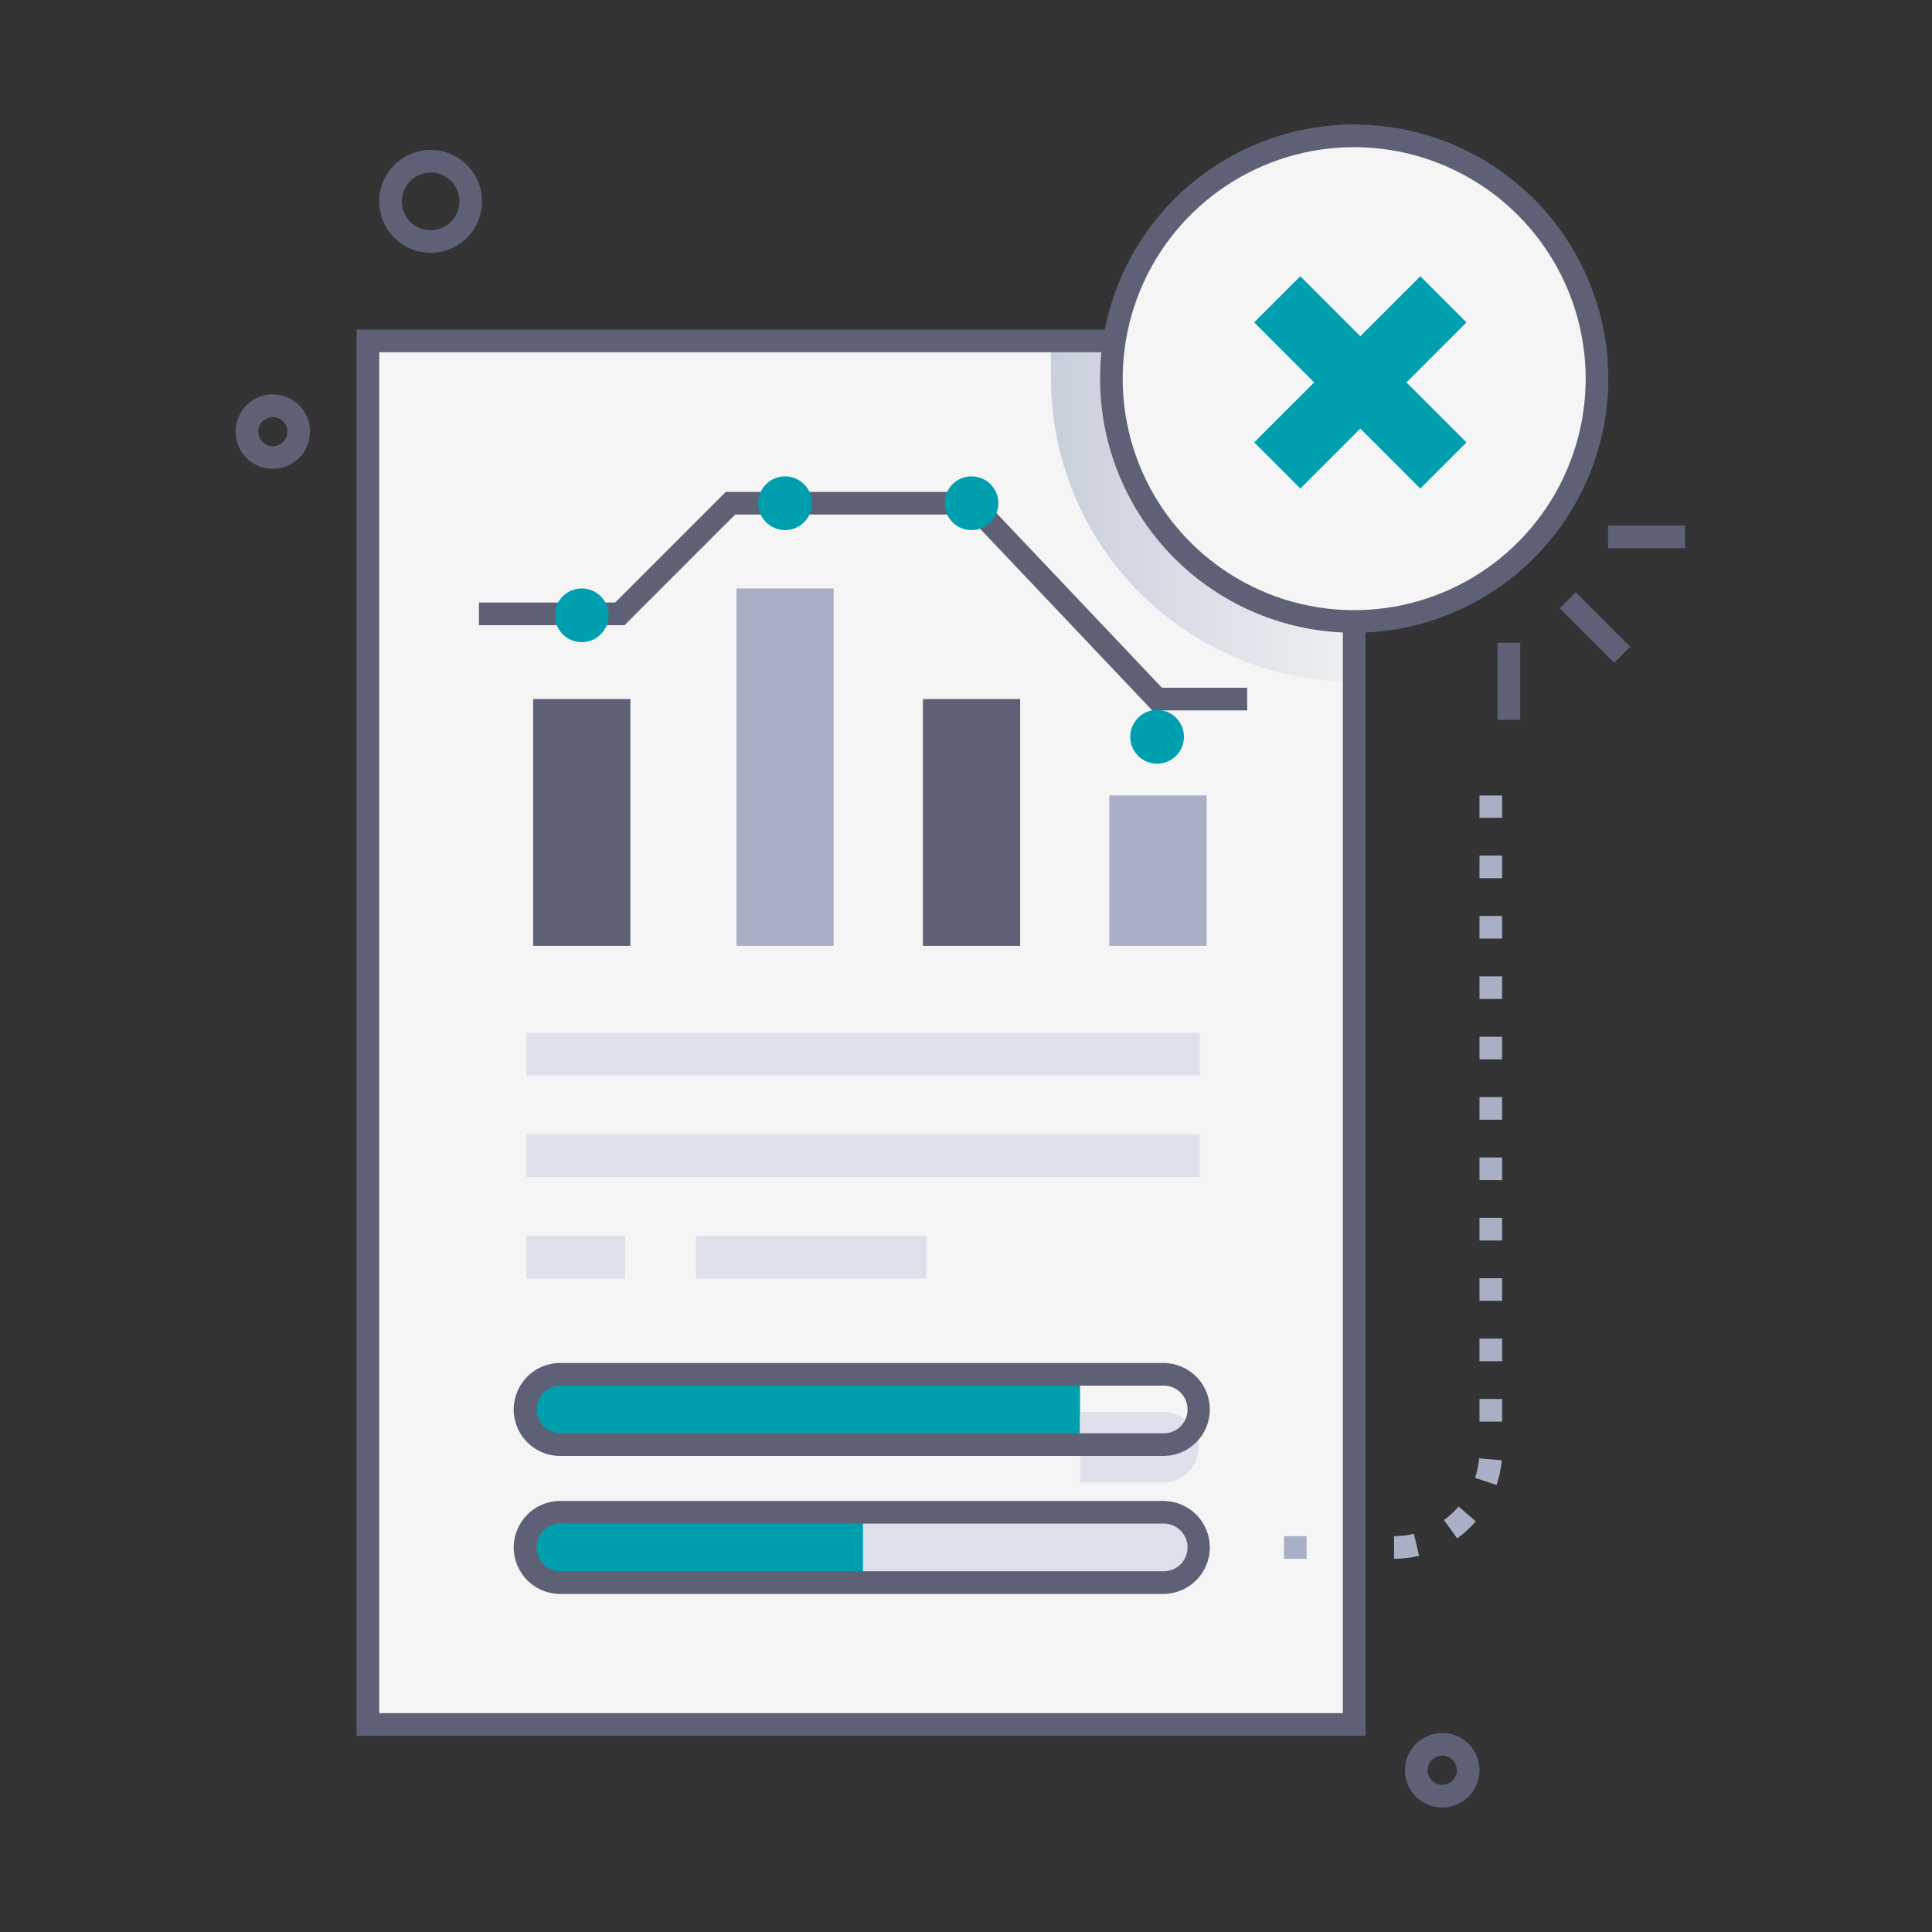 <svg width="148" height="148" viewBox="0 0 148 148" fill="none" xmlns="http://www.w3.org/2000/svg">
<rect x="0" y="0" width="148" height="148" fill="#333333" stroke="none"/>
<path d="M103.736 26.114H28.184V132.107H103.736V26.114Z" fill="#F5F5F5"/>
<path style="mix-blend-mode:multiply" d="M103.736 26.114H80.51V29.005C80.517 35.162 82.966 41.066 87.32 45.419C91.675 49.773 97.578 52.222 103.736 52.228C103.736 28.481 103.765 29.005 103.736 29.005V26.114Z" fill="url(#paint0_linear_1131_1194)"/>
<path d="M91.91 79.122H40.321V82.394H91.91V79.122Z" fill="#DEE1EC"/>
<path d="M104.603 132.969H27.316V25.247H104.603V132.969ZM29.051 131.234H102.869V26.981H29.051V131.234Z" fill="#5E6175"/>
<path d="M84.979 72.454H92.428V60.937H84.979V72.454Z" fill="#A9AFC4"/>
<path d="M70.699 72.456H78.148V53.552H70.699V72.456Z" fill="#5E6175"/>
<path d="M40.839 72.456H48.288V53.552H40.839V72.456Z" fill="#5E6175"/>
<path d="M56.416 72.456H63.865V45.079H56.416V72.456Z" fill="#A9AFC4"/>
<path d="M91.91 86.898H40.321V90.17H91.91V86.898Z" fill="#DEE1EC"/>
<path d="M47.898 94.674H40.321V97.946H47.898V94.674Z" fill="#DEE1EC"/>
<path d="M70.968 94.674H53.315V97.946H70.968V94.674Z" fill="#DEE1EC"/>
<path d="M103.736 47.609C114.009 47.609 122.337 39.281 122.337 29.007C122.337 18.734 114.009 10.406 103.736 10.406C93.463 10.406 85.135 18.734 85.135 29.007C85.135 39.281 93.463 47.609 103.736 47.609Z" fill="#F5F5F5"/>
<path d="M103.736 48.473C99.885 48.473 96.121 47.331 92.92 45.192C89.718 43.052 87.223 40.012 85.749 36.454C84.276 32.897 83.891 28.982 84.642 25.205C85.393 21.429 87.248 17.96 89.971 15.237C92.694 12.515 96.163 10.661 99.94 9.91C103.716 9.159 107.631 9.545 111.188 11.019C114.745 12.493 117.786 14.989 119.925 18.191C122.064 21.392 123.205 25.157 123.204 29.007C123.198 34.169 121.145 39.117 117.495 42.766C113.845 46.415 108.897 48.468 103.736 48.473ZM103.736 11.273C100.228 11.273 96.8 12.313 93.883 14.262C90.967 16.211 88.694 18.98 87.352 22.221C86.01 25.461 85.658 29.027 86.343 32.467C87.027 35.907 88.716 39.067 91.196 41.547C93.676 44.027 96.836 45.716 100.276 46.401C103.716 47.085 107.282 46.734 110.522 45.392C113.763 44.049 116.533 41.776 118.481 38.86C120.43 35.944 121.47 32.515 121.47 29.007C121.465 24.306 119.594 19.798 116.27 16.474C112.945 13.149 108.438 11.279 103.736 11.273Z" fill="#5E6175"/>
<path d="M95.541 54.419H88.265L74.049 39.417H56.318L47.843 47.892H36.691V46.157H47.126L55.598 37.682H74.795L89.011 52.684H95.541V54.419Z" fill="#5E6175"/>
<path d="M88.638 58.501C89.775 58.501 90.696 57.579 90.696 56.442C90.696 55.306 89.775 54.384 88.638 54.384C87.501 54.384 86.58 55.306 86.58 56.442C86.58 57.579 87.501 58.501 88.638 58.501Z" fill="#009FAF"/>
<path d="M74.422 40.608C75.559 40.608 76.48 39.686 76.48 38.549C76.48 37.413 75.559 36.491 74.422 36.491C73.285 36.491 72.364 37.413 72.364 38.549C72.364 39.686 73.285 40.608 74.422 40.608Z" fill="#009FAF"/>
<path d="M60.139 40.608C61.276 40.608 62.198 39.686 62.198 38.549C62.198 37.413 61.276 36.491 60.139 36.491C59.003 36.491 58.081 37.413 58.081 38.549C58.081 39.686 59.003 40.608 60.139 40.608Z" fill="#009FAF"/>
<path d="M44.565 49.193C45.701 49.193 46.623 48.271 46.623 47.135C46.623 45.998 45.701 45.076 44.565 45.076C43.428 45.076 42.507 45.998 42.507 47.135C42.507 48.271 43.428 49.193 44.565 49.193Z" fill="#009FAF"/>
<path d="M82.736 110.665H43.013C42.314 110.642 41.651 110.348 41.165 109.846C40.679 109.343 40.407 108.671 40.407 107.972C40.407 107.273 40.679 106.601 41.165 106.099C41.651 105.596 42.314 105.302 43.013 105.279H82.736V110.665Z" fill="#009FAF"/>
<path d="M89.219 113.555H82.735V108.17H89.219C89.918 108.193 90.581 108.487 91.067 108.989C91.553 109.492 91.825 110.163 91.825 110.863C91.825 111.562 91.553 112.234 91.067 112.736C90.581 113.239 89.918 113.532 89.219 113.555Z" fill="#DEE1EC"/>
<path d="M89.219 111.532H43.015C42.539 111.545 42.065 111.463 41.622 111.291C41.178 111.118 40.773 110.858 40.432 110.526C40.09 110.194 39.819 109.797 39.633 109.358C39.448 108.92 39.352 108.448 39.352 107.972C39.352 107.496 39.448 107.025 39.633 106.586C39.819 106.147 40.09 105.75 40.432 105.418C40.773 105.086 41.178 104.826 41.622 104.654C42.065 104.481 42.539 104.399 43.015 104.412H89.219C90.145 104.439 91.025 104.825 91.671 105.49C92.317 106.155 92.679 107.045 92.679 107.972C92.679 108.899 92.317 109.789 91.671 110.454C91.025 111.119 90.145 111.505 89.219 111.532ZM43.015 106.147C42.769 106.137 42.524 106.177 42.294 106.264C42.064 106.351 41.854 106.484 41.677 106.655C41.499 106.825 41.358 107.03 41.262 107.256C41.165 107.483 41.116 107.726 41.116 107.972C41.116 108.218 41.165 108.462 41.262 108.688C41.358 108.914 41.499 109.119 41.677 109.289C41.854 109.46 42.064 109.593 42.294 109.68C42.524 109.767 42.769 109.807 43.015 109.798H89.219C89.691 109.779 90.137 109.578 90.464 109.238C90.791 108.898 90.973 108.444 90.973 107.972C90.973 107.5 90.791 107.047 90.464 106.706C90.137 106.366 89.691 106.165 89.219 106.147H43.015Z" fill="#5E6175"/>
<path d="M66.117 121.233H43.013C42.314 121.21 41.651 120.916 41.165 120.414C40.679 119.911 40.407 119.239 40.407 118.54C40.407 117.841 40.679 117.169 41.165 116.667C41.651 116.164 42.314 115.87 43.013 115.848H66.117V121.233Z" fill="#009FAF"/>
<path d="M89.219 121.233H66.117V115.848H89.219C89.918 115.87 90.581 116.164 91.067 116.667C91.553 117.169 91.825 117.841 91.825 118.54C91.825 119.239 91.553 119.911 91.067 120.414C90.581 120.916 89.918 121.21 89.219 121.233Z" fill="#DEE1EC"/>
<path d="M89.219 122.1H43.015C42.539 122.114 42.065 122.032 41.622 121.859C41.178 121.686 40.773 121.426 40.432 121.094C40.09 120.762 39.819 120.365 39.633 119.926C39.448 119.488 39.352 119.016 39.352 118.54C39.352 118.064 39.448 117.593 39.633 117.154C39.819 116.715 40.09 116.318 40.432 115.986C40.773 115.654 41.178 115.394 41.622 115.222C42.065 115.049 42.539 114.967 43.015 114.98H89.219C90.145 115.007 91.025 115.393 91.671 116.058C92.317 116.723 92.679 117.613 92.679 118.54C92.679 119.467 92.317 120.358 91.671 121.022C91.025 121.687 90.145 122.074 89.219 122.1ZM43.015 116.715C42.769 116.705 42.524 116.745 42.294 116.832C42.064 116.92 41.854 117.052 41.677 117.223C41.499 117.393 41.358 117.598 41.262 117.824C41.165 118.051 41.116 118.294 41.116 118.54C41.116 118.786 41.165 119.03 41.262 119.256C41.358 119.482 41.499 119.687 41.677 119.857C41.854 120.028 42.064 120.161 42.294 120.248C42.524 120.335 42.769 120.375 43.015 120.366H89.219C89.691 120.347 90.137 120.146 90.464 119.806C90.791 119.466 90.973 119.012 90.973 118.54C90.973 118.068 90.791 117.615 90.464 117.274C90.137 116.934 89.691 116.734 89.219 116.715H43.015Z" fill="#5E6175"/>
<path d="M20.899 35.916C20.335 35.916 19.783 35.749 19.314 35.435C18.845 35.121 18.479 34.676 18.263 34.154C18.047 33.633 17.991 33.059 18.101 32.505C18.212 31.952 18.483 31.443 18.883 31.044C19.282 30.646 19.791 30.374 20.344 30.264C20.898 30.155 21.472 30.212 21.993 30.428C22.514 30.644 22.96 31.011 23.273 31.48C23.586 31.95 23.753 32.502 23.752 33.066C23.751 33.822 23.45 34.546 22.915 35.081C22.38 35.615 21.655 35.915 20.899 35.916ZM20.899 31.947C20.678 31.947 20.462 32.013 20.278 32.136C20.094 32.259 19.95 32.433 19.866 32.638C19.781 32.842 19.759 33.067 19.802 33.284C19.845 33.501 19.952 33.7 20.108 33.857C20.265 34.013 20.464 34.12 20.681 34.163C20.898 34.206 21.123 34.184 21.327 34.099C21.532 34.015 21.706 33.871 21.829 33.687C21.952 33.503 22.018 33.287 22.018 33.066C22.017 32.769 21.899 32.485 21.689 32.276C21.48 32.066 21.196 31.948 20.899 31.947Z" fill="#5E6175"/>
<path d="M110.482 138.461C109.918 138.461 109.367 138.294 108.897 137.98C108.428 137.667 108.063 137.221 107.847 136.7C107.631 136.178 107.574 135.605 107.684 135.051C107.794 134.498 108.066 133.989 108.465 133.59C108.864 133.191 109.372 132.92 109.926 132.81C110.479 132.7 111.053 132.756 111.574 132.972C112.096 133.188 112.541 133.554 112.855 134.023C113.168 134.492 113.335 135.044 113.335 135.608C113.335 136.364 113.034 137.09 112.499 137.624C111.964 138.159 111.239 138.46 110.482 138.461ZM110.482 134.492C110.261 134.492 110.045 134.558 109.861 134.681C109.677 134.804 109.533 134.979 109.449 135.183C109.364 135.388 109.342 135.613 109.385 135.83C109.429 136.047 109.536 136.246 109.692 136.403C109.849 136.559 110.049 136.665 110.266 136.708C110.483 136.751 110.708 136.729 110.913 136.643C111.117 136.558 111.291 136.415 111.414 136.23C111.537 136.046 111.602 135.829 111.601 135.608C111.6 135.312 111.482 135.028 111.272 134.819C111.063 134.61 110.779 134.492 110.482 134.492Z" fill="#5E6175"/>
<path d="M32.991 19.367C32.211 19.368 31.449 19.137 30.801 18.704C30.152 18.272 29.647 17.656 29.348 16.936C29.05 16.216 28.971 15.424 29.123 14.659C29.275 13.895 29.651 13.193 30.202 12.641C30.753 12.09 31.455 11.715 32.22 11.563C32.984 11.411 33.777 11.489 34.497 11.788C35.217 12.086 35.832 12.592 36.265 13.24C36.698 13.889 36.928 14.651 36.928 15.43C36.926 16.474 36.511 17.474 35.773 18.212C35.035 18.95 34.034 19.366 32.991 19.367ZM32.991 13.225C32.554 13.224 32.128 13.353 31.765 13.595C31.401 13.837 31.118 14.181 30.951 14.584C30.784 14.987 30.739 15.431 30.824 15.859C30.909 16.287 31.119 16.68 31.427 16.989C31.735 17.297 32.129 17.508 32.556 17.593C32.984 17.678 33.428 17.635 33.831 17.468C34.234 17.301 34.579 17.018 34.821 16.656C35.064 16.293 35.193 15.867 35.193 15.43C35.195 15.14 35.139 14.852 35.029 14.583C34.919 14.315 34.757 14.07 34.553 13.864C34.348 13.658 34.105 13.495 33.837 13.383C33.569 13.271 33.281 13.213 32.991 13.213V13.225Z" fill="#5E6175"/>
<path d="M120.709 45.376L119.482 46.602L123.654 50.774L124.881 49.547L120.709 45.376Z" fill="#5E6175"/>
<path d="M129.087 40.258H123.187V41.992H129.087V40.258Z" fill="#5E6175"/>
<path d="M116.455 49.242H114.72V55.142H116.455V49.242Z" fill="#5E6175"/>
<path d="M106.791 119.409V117.674C107.302 117.674 107.811 117.615 108.309 117.498L108.708 119.186C108.08 119.334 107.437 119.409 106.791 119.409ZM111.627 117.851L110.613 116.443C111.027 116.144 111.406 115.798 111.74 115.411L113.052 116.547C112.629 117.035 112.15 117.472 111.627 117.851ZM114.642 113.761L112.997 113.208C113.159 112.724 113.264 112.223 113.31 111.714L115.044 111.867C114.984 112.512 114.85 113.147 114.642 113.761ZM115.07 108.901H113.336V107.167H115.07V108.901ZM115.07 104.276H113.336V102.542H115.07V104.276ZM115.07 99.651H113.336V97.917H115.07V99.651ZM115.07 95.026H113.336V93.292H115.07V95.026ZM115.07 90.401H113.336V88.667H115.07V90.401ZM115.07 85.776H113.336V84.042H115.07V85.776ZM115.07 81.151H113.336V79.417H115.07V81.151ZM115.07 76.526H113.336V74.792H115.07V76.526ZM115.07 71.901H113.336V70.167H115.07V71.901ZM115.07 67.276H113.336V65.542H115.07V67.276ZM115.07 62.651H113.336V60.94H115.07V62.651Z" fill="#A9AFC4"/>
<path d="M100.094 117.674H98.359V119.409H100.094V117.674Z" fill="#A9AFC4"/>
<rect x="96.075" y="24.697" width="5" height="18" transform="rotate(-45 96.075 24.697)" fill="#009FAF"/>
<rect width="5" height="18" transform="matrix(-0.707 -0.707 -0.707 0.707 112.339 24.697)" fill="#009FAF"/>
<defs>
<linearGradient id="paint0_linear_1131_1194" x1="80.51" y1="39.174" x2="103.747" y2="39.174" gradientUnits="userSpaceOnUse">
<stop stop-color="#CACFDD"/>
<stop offset="1" stop-color="#EEF0F1"/>
</linearGradient>
</defs>
</svg>
